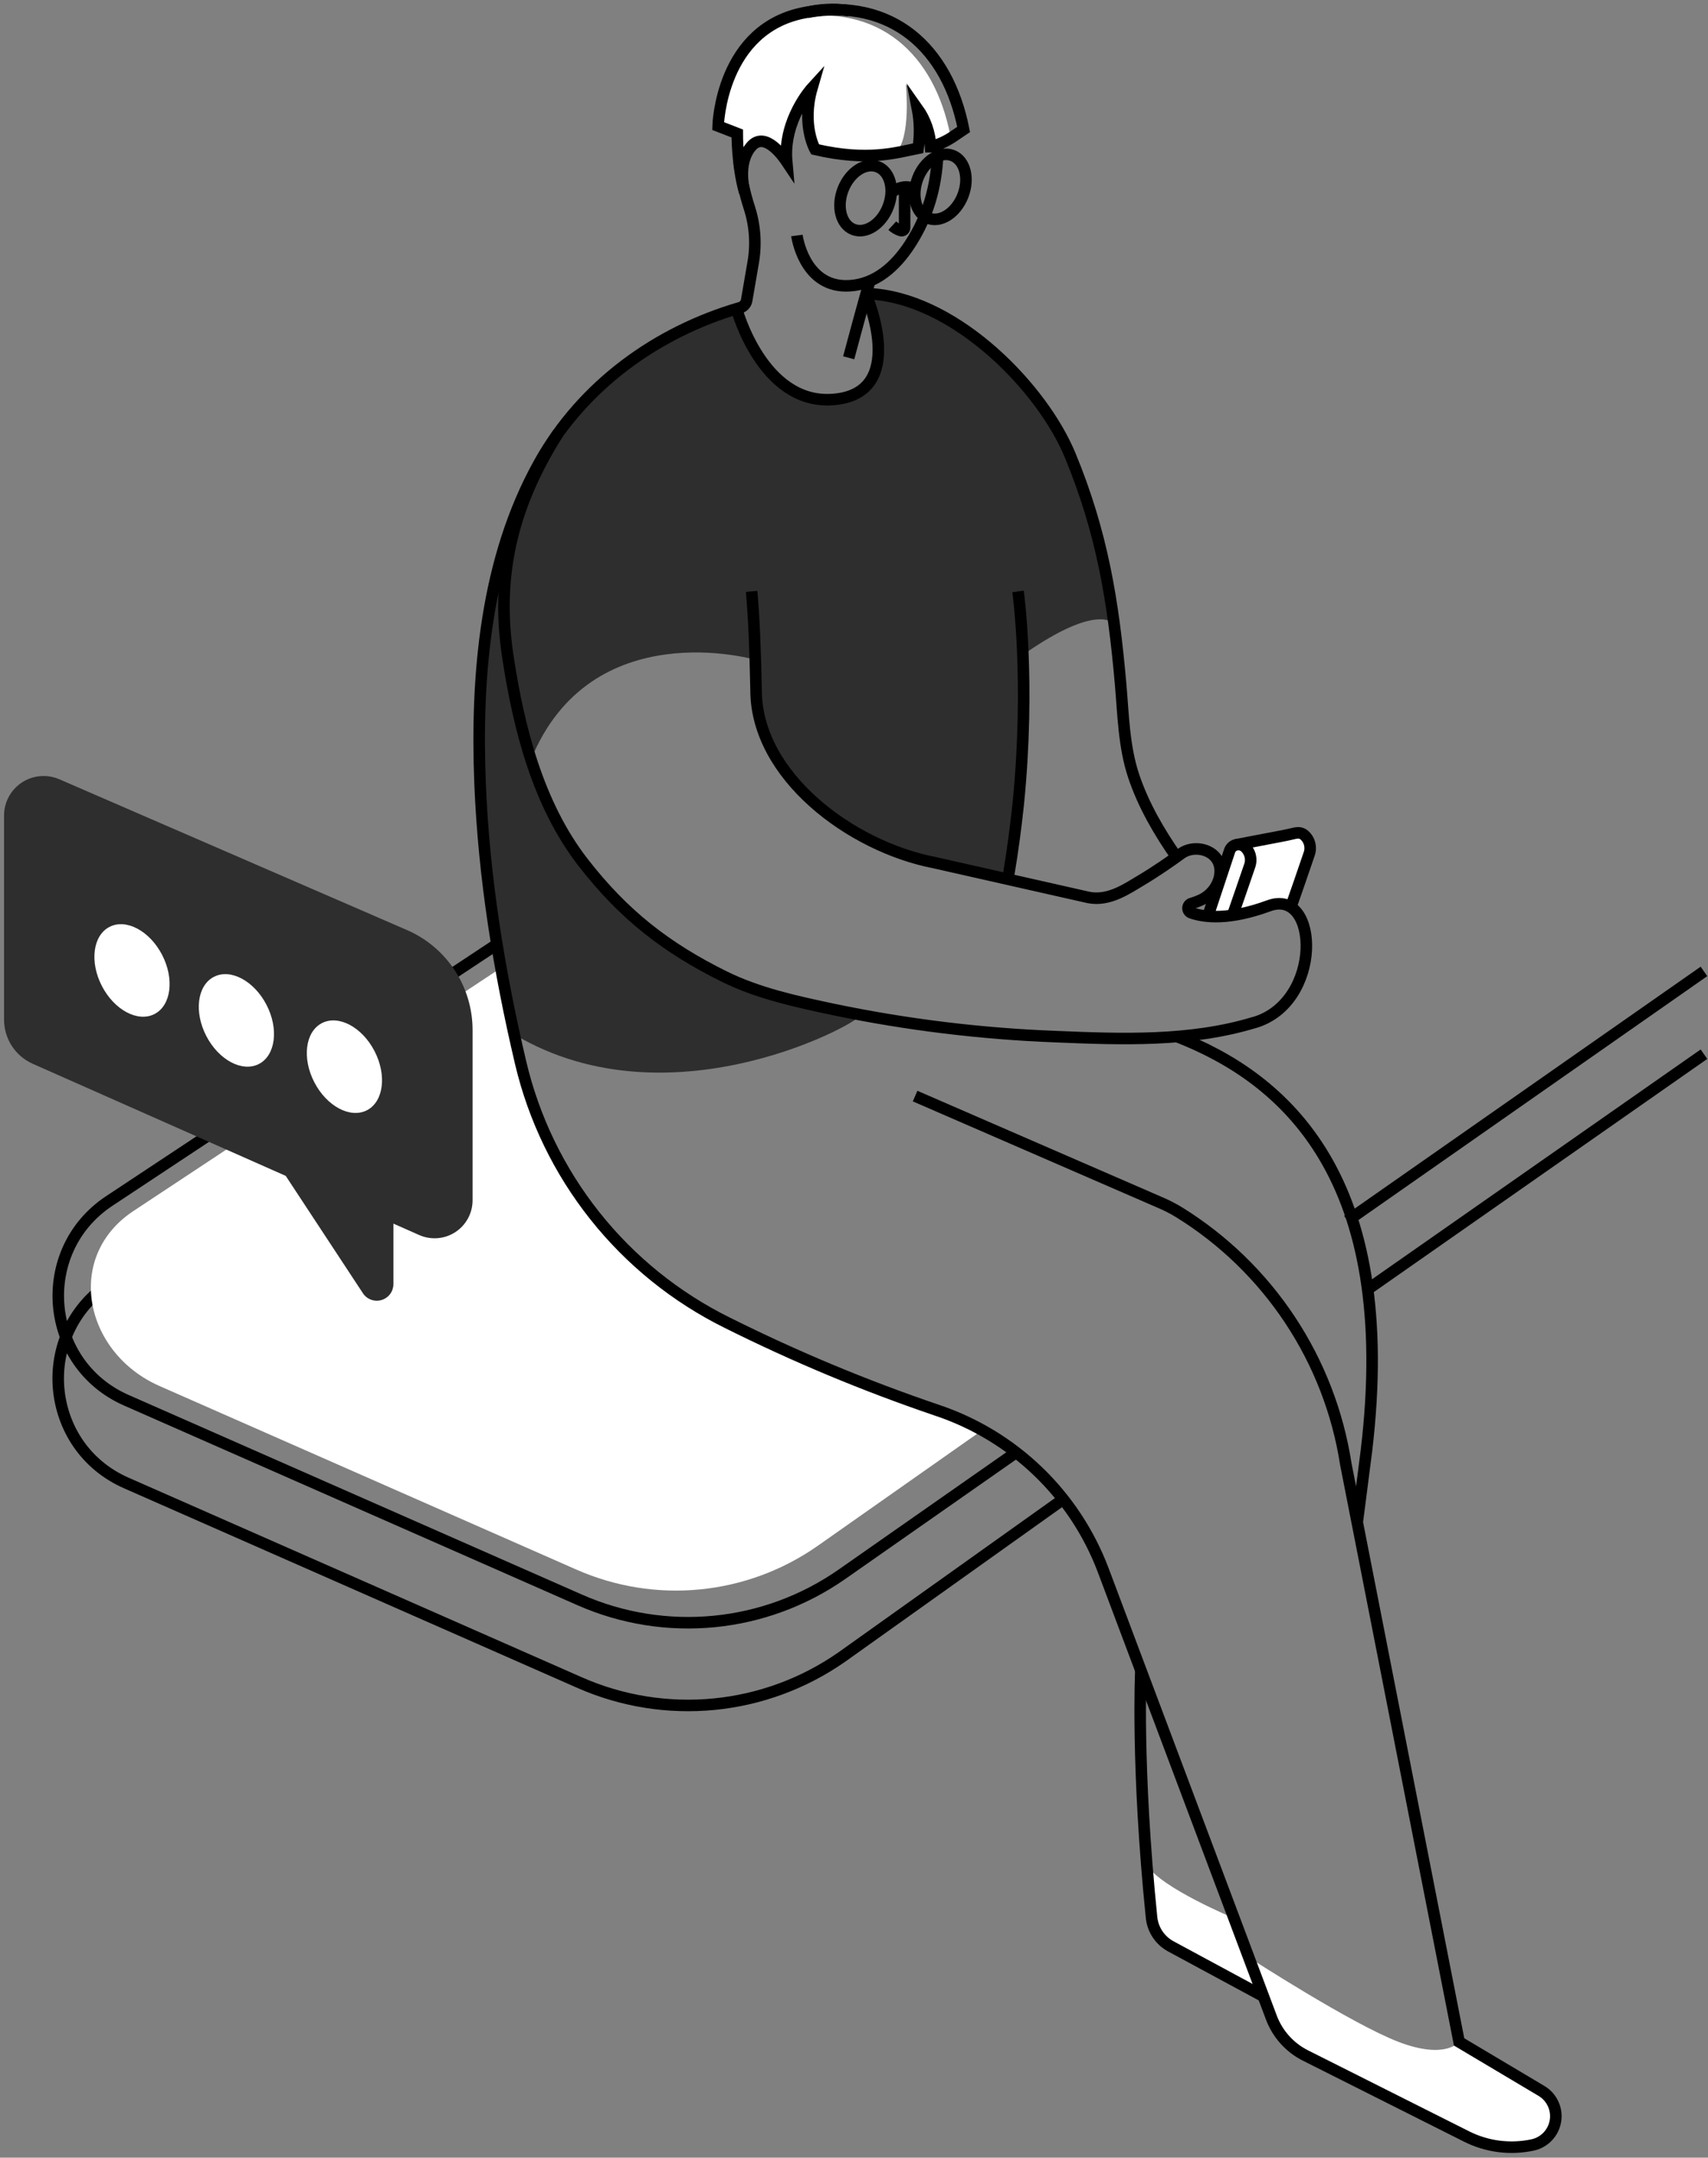 <svg width="297" height="375" viewBox="0 0 297 375" fill="none" xmlns="http://www.w3.org/2000/svg">
<rect x="0" y="0" width="297" height="375" fill="#808080" stroke="none"/>
<path d="M89.415 179.777C117.156 196.297 150.998 176.833 149.408 176.494C96.965 165.091 92.331 132.006 92.331 132.006C102.801 106.424 131.339 114.66 131.339 114.66C132.165 150.962 175.373 153.007 175.373 153.007C178.148 141.228 177.995 113.726 177.995 113.726C191.092 104.57 193.743 108.456 193.743 108.456C189.613 72.112 172.982 60.395 172.982 60.395C170.21 57.814 157.825 52.011 151.464 51.26L151.237 52.268C151.237 52.268 157.668 68.325 145.344 69.382C134.973 70.291 129.08 57.525 127.473 53.474C113.989 57.653 101.12 67.008 92.558 82.743C72.305 119.971 89.415 179.777 89.415 179.777Z" fill="#2E2E2E"/>
<path d="M86.418 164.112L19.012 208.716C5.94 217.364 7.621 237.048 21.956 243.354L100.84 278.071C108.176 281.299 116.219 282.584 124.195 281.804C132.172 281.024 139.814 278.203 146.385 273.615L176.679 252.436" stroke="black" stroke-width="2.006" stroke-miterlimit="10"/>
<path d="M86.417 178.496L88.684 176.993L18.999 223.092C5.928 231.74 7.608 251.424 21.944 257.73L100.827 292.447C108.163 295.674 116.206 296.96 124.183 296.18C132.159 295.399 139.801 292.579 146.372 287.991L184.889 260.559" stroke="black" stroke-width="2.006" stroke-miterlimit="10"/>
<path d="M27.759 240.893L100.261 272.805C107.004 275.77 114.395 276.952 121.726 276.234C129.057 275.516 136.08 272.925 142.119 268.708L169.901 249.19C166.076 246.258 161.79 243.983 157.218 242.458C145.766 238.568 134.589 233.908 123.765 228.511C115.548 224.446 108.331 218.617 102.628 211.44C96.925 204.262 92.878 195.914 90.775 186.992C89.321 180.818 88.045 174.573 87 168.295L23.191 210.475C11.181 218.421 14.589 235.102 27.759 240.893Z" fill="white"/>
<path d="M214.579 333.38C214.579 333.38 201.867 328.11 199.43 324.137C199.43 324.137 198.972 333.157 201.351 336.238C203.73 339.319 217.945 347.463 218.709 346.443C219.473 345.423 214.579 333.38 214.579 333.38Z" fill="white"/>
<path d="M253.711 354.873C253.711 354.873 251.398 358.012 243.192 354.873C234.986 351.734 217.132 340.174 217.132 340.174C217.132 340.174 222.112 353.547 223.917 355.018C225.722 356.488 259.819 373.19 259.819 373.19C259.819 373.19 275.063 375.358 269.318 364.517L253.711 354.873Z" fill="white"/>
<path d="M204.638 180.14C223.43 187.454 243.316 204.639 237.595 252.229L236.005 264.595" stroke="black" stroke-width="2.006" stroke-miterlimit="10"/>
<path d="M204.667 149.062C201.594 144.675 198.819 139.934 197.117 134.83C195.416 129.725 195.329 124.195 194.854 118.826C193.59 104.429 191.633 92.522 186.078 79.112C181.266 67.506 166.733 52.556 152.274 51.139L150.973 51.028" stroke="black" stroke-width="2.006" stroke-miterlimit="10"/>
<path d="M168.323 179.087C168.394 178.884 168.464 178.694 168.538 178.496" stroke="black" stroke-width="2.006" stroke-miterlimit="10"/>
<path d="M175.374 152.114C176.084 147.938 176.613 143.891 177.026 140.05C177.024 139.978 177.033 139.905 177.05 139.835C179.215 118.388 177.026 102.785 177.026 102.785" stroke="black" stroke-width="2.006" stroke-miterlimit="10"/>
<path d="M124.859 21.945L128.163 23.234C128.163 23.337 128.163 24.626 128.304 26.431C128.457 28.586 128.8 30.724 129.328 32.82C129.035 31.391 128.609 27.996 130.476 25.634C130.505 25.585 130.538 25.539 130.575 25.497C131.814 24.006 133.342 24.597 134.569 25.621C135.416 26.338 136.156 27.172 136.766 28.099C136.552 25.34 137.047 22.572 138.203 20.058C138.957 18.343 139.958 16.747 141.173 15.321C139.302 21.764 141.701 25.98 141.701 25.98C148.041 27.471 152.439 27.153 155.719 26.588C158.482 24.011 157.523 14.73 157.523 14.73C160.303 17.002 159.634 25.791 159.634 25.791C159.989 23.497 159.945 21.16 159.506 18.881C160.886 20.833 161.684 23.138 161.806 25.526L161.856 25.501C162.047 25.452 162.236 25.393 162.422 25.324C162.762 25.145 163.092 24.946 163.409 24.729L165.238 23.49C162.475 9.394 152.815 0.531 137.889 3.133C136.915 3.301 135.956 3.55 135.023 3.877C125.19 9.002 124.859 21.945 124.859 21.945Z" fill="white"/>
<path d="M210.037 159.225L213.8 147.901C213.883 147.637 214.032 147.399 214.233 147.209C214.434 147.019 214.68 146.883 214.948 146.815C214.981 146.815 215.018 146.815 215.055 146.79C215.092 146.765 215.101 146.79 215.125 146.79C215.212 146.784 215.299 146.784 215.386 146.79C215.803 146.792 216.204 146.951 216.509 147.236C216.815 147.518 217.058 147.861 217.226 148.242C217.392 148.622 217.479 149.034 217.479 149.45C217.479 149.775 217.427 150.099 217.327 150.408C216.501 152.799 215.03 157.115 214.332 159.081" fill="white"/>
<path d="M210.887 159.226L214.943 146.816C214.976 146.816 215.013 146.816 215.05 146.791C215.087 146.766 215.095 146.791 215.12 146.791L217.247 146.378C218.383 146.167 219.519 145.94 220.654 145.729C222.017 145.457 223.389 145.23 224.747 144.903C225.068 144.813 225.398 144.757 225.73 144.738C226.149 144.737 226.552 144.899 226.854 145.188C227.162 145.47 227.407 145.814 227.575 146.197C227.742 146.579 227.827 146.993 227.824 147.41C227.826 147.732 227.775 148.052 227.671 148.356C226.759 151.032 225.02 156.096 224.466 157.632L210.887 159.226Z" fill="white"/>
<path d="M130.699 102.781C131.112 107.377 131.327 112.941 131.471 119.933C131.471 134.801 147.909 147.112 162.517 149.929L189.304 155.979C192.843 156.665 195.978 154.455 198.439 152.989C200.971 151.482 203.565 149.685 205.39 148.351C208.017 146.431 213.076 147.975 212.039 152.556C211.816 153.427 211.394 154.234 210.808 154.915C210.221 155.596 209.485 156.133 208.657 156.483C208.191 156.693 207.71 156.869 207.22 157.012C207.037 157.058 206.874 157.163 206.757 157.31C206.64 157.458 206.575 157.64 206.572 157.828C206.57 158.017 206.629 158.201 206.742 158.352C206.854 158.503 207.014 158.613 207.195 158.664C209.516 159.465 213.766 159.94 220.621 157.425C229.406 154.191 230.087 174.238 218.077 177.728H218.032C206.968 181.073 195.061 180.644 183.625 180.165C170.639 179.673 157.717 178.096 144.993 175.452C138.521 174.081 131.872 172.656 125.949 169.728C115.748 164.685 108.397 158.903 101.405 149.904C93.558 139.814 90.209 126.578 88.317 114.167C86.153 99.968 89.143 87.979 96.754 75.758L97.035 75.312" stroke="black" stroke-width="2.006" stroke-miterlimit="10"/>
<path d="M210.037 159.225L213.8 147.901C213.883 147.637 214.032 147.399 214.233 147.209C214.434 147.019 214.68 146.883 214.948 146.815C214.981 146.815 215.018 146.815 215.055 146.79C215.092 146.765 215.101 146.79 215.125 146.79C215.212 146.784 215.299 146.784 215.386 146.79C215.803 146.792 216.204 146.951 216.509 147.236C216.815 147.518 217.058 147.861 217.226 148.242C217.392 148.622 217.479 149.034 217.479 149.45C217.479 149.775 217.427 150.099 217.327 150.408C216.501 152.799 215.03 157.115 214.332 159.081" stroke="black" stroke-width="2.006" stroke-miterlimit="10"/>
<path d="M214.943 146.816C214.976 146.816 215.013 146.816 215.05 146.791C215.087 146.766 215.095 146.791 215.12 146.791L217.247 146.378C218.383 146.167 219.519 145.94 220.654 145.729C222.017 145.457 223.389 145.23 224.747 144.903C225.068 144.813 225.398 144.757 225.73 144.738C226.149 144.737 226.552 144.899 226.854 145.188C227.162 145.47 227.407 145.814 227.575 146.197C227.742 146.579 227.827 146.993 227.824 147.41C227.826 147.732 227.775 148.052 227.671 148.356C226.759 151.032 225.02 156.096 224.466 157.632" stroke="black" stroke-width="2.006" stroke-miterlimit="10"/>
<path d="M163.091 25.12C163.091 30.489 162.046 35.623 159.469 40.364C157.404 44.172 154.372 48.008 150.036 49.268C149.075 49.545 148.079 49.684 147.079 49.681C139.719 49.648 138.571 40.929 138.571 40.929" stroke="black" stroke-width="2.006" stroke-miterlimit="10"/>
<path d="M128.551 28.235V28.26C128.892 30.924 129.478 33.551 130.302 36.107C131.286 39.156 131.519 42.398 130.98 45.556L129.836 52.21C129.784 52.506 129.649 52.782 129.447 53.006C129.246 53.229 128.985 53.391 128.696 53.474C114.175 57.69 101.285 66.995 93.785 80.43C84.43 97.206 82.725 117.41 83.481 136.243C84.145 152.569 86.784 168.8 90.53 184.688C92.82 194.398 97.226 203.483 103.433 211.294C109.639 219.106 117.494 225.45 126.437 229.874C138.204 235.75 150.356 240.821 162.81 245.052C169.402 247.235 175.425 250.86 180.441 255.663C185.457 260.466 189.339 266.326 191.806 272.818L221.071 350.635C222.147 353.508 224.268 355.868 227.01 357.243L255.053 371.331C258.594 373.103 262.634 373.616 266.506 372.785C267.509 372.568 268.425 372.054 269.132 371.31C269.84 370.565 270.307 369.625 270.473 368.612C270.639 367.598 270.496 366.559 270.062 365.628C269.628 364.697 268.924 363.918 268.042 363.393L253.719 354.873L234.023 254.464C232.637 245.506 229.327 236.955 224.322 229.398C219.317 221.84 212.734 215.457 205.026 210.686C203.999 210.06 202.928 209.508 201.821 209.034L159.126 190.495" stroke="black" stroke-width="2.006" stroke-miterlimit="10"/>
<path d="M140.289 2.163C142.571 1.619 144.934 1.498 147.26 1.807C147.355 1.81 147.45 1.818 147.545 1.832" stroke="black" stroke-width="2.006" stroke-miterlimit="10"/>
<path d="M150.631 51.271C150.631 51.271 158.185 68.588 144.676 69.443C132.554 70.219 128.106 53.749 128.106 53.749" stroke="black" stroke-width="2.006" stroke-miterlimit="10"/>
<path d="M129.501 33.45C129.415 33.132 128.114 28.436 130.6 25.479C133.086 22.522 136.456 27.594 136.795 28.102C136.134 20.821 141.193 15.299 141.193 15.299C139.327 21.746 141.73 25.958 141.73 25.958C150.969 28.122 156.053 26.474 159.659 25.764C160.013 23.472 159.968 21.136 159.526 18.859C160.911 20.806 161.709 23.109 161.827 25.496H161.885C163.257 25.131 164.558 24.538 165.734 23.74L167.563 22.501C164.796 8.41 155.14 -0.461 140.215 2.141C125.289 4.743 124.872 21.907 124.872 21.907L128.196 23.199C128.196 23.199 128.167 28.866 129.501 33.45Z" stroke="black" stroke-width="2.006" stroke-miterlimit="10"/>
<path d="M157.301 32.715V39.567C157.3 39.651 157.28 39.733 157.242 39.807C157.204 39.881 157.149 39.945 157.081 39.994C157.014 40.043 156.936 40.075 156.853 40.089C156.771 40.102 156.687 40.096 156.607 40.071C156.068 39.892 155.573 39.603 155.153 39.22" stroke="black" stroke-width="2.006" stroke-miterlimit="10"/>
<path d="M161.397 37.917C159.236 37.075 158.434 33.956 159.605 30.951C160.777 27.946 163.479 26.193 165.64 27.035C167.801 27.878 168.603 30.997 167.432 34.002C166.26 37.007 163.558 38.76 161.397 37.917Z" stroke="black" stroke-width="2.006" stroke-miterlimit="10"/>
<path d="M148.393 39.877C146.231 39.035 145.429 35.916 146.601 32.911C147.772 29.906 150.474 28.153 152.635 28.995C154.797 29.838 155.599 32.957 154.427 35.962C153.256 38.967 150.554 40.72 148.393 39.877Z" stroke="black" stroke-width="2.006" stroke-miterlimit="10"/>
<path d="M159.118 33.071C159.118 33.071 157.838 31.608 155.153 33.322" stroke="black" stroke-width="2.006" stroke-miterlimit="10"/>
<path d="M151.238 48.835C151.238 48.835 150.309 51.982 147.575 62.183" stroke="black" stroke-width="2.006" stroke-miterlimit="10"/>
<path d="M219.688 346.959L203.581 338.265C202.657 337.765 201.871 337.046 201.288 336.173C200.706 335.299 200.346 334.296 200.239 333.251C197.563 306.964 198.381 290.345 198.381 290.345" stroke="black" stroke-width="2.006" stroke-miterlimit="10"/>
<path d="M234.309 212.147L296.296 168.828" stroke="black" stroke-width="2.006" stroke-miterlimit="10"/>
<path d="M237.819 224.084L296.296 183.213" stroke="black" stroke-width="2.006" stroke-miterlimit="10"/>
<path d="M0.703 141.744V177.209C0.703 178.835 1.176 180.426 2.063 181.789C2.95 183.152 4.214 184.228 5.701 184.886L49.685 204.363L63.132 224.799C63.478 225.306 63.977 225.689 64.555 225.894C65.133 226.098 65.762 226.114 66.35 225.938C66.938 225.761 67.454 225.403 67.825 224.914C68.195 224.425 68.4 223.83 68.41 223.217V212.661L72.921 214.655C73.924 215.094 75.02 215.277 76.111 215.187C77.202 215.097 78.254 214.737 79.172 214.14C80.089 213.543 80.844 212.727 81.369 211.766C81.893 210.805 82.17 209.728 82.176 208.634V179.018C82.175 175.324 81.095 171.71 79.067 168.623C77.04 165.535 74.154 163.107 70.765 161.639L10.318 135.434C9.271 134.98 8.128 134.792 6.992 134.89C5.855 134.988 4.76 135.366 3.807 135.993C2.853 136.619 2.07 137.472 1.528 138.476C0.986 139.48 0.703 140.603 0.703 141.744Z" fill="#2E2E2E"/>
<path d="M54.658 188.097C52.492 183.918 53.078 179.315 55.968 177.817C58.858 176.319 62.957 178.493 65.123 182.673C67.289 186.853 66.703 191.455 63.814 192.953C60.924 194.451 56.825 192.277 54.658 188.097Z" fill="white"/>
<path d="M35.874 180.057C33.708 175.877 34.294 171.274 37.184 169.776C40.073 168.278 44.172 170.452 46.339 174.632C48.505 178.812 47.919 183.414 45.029 184.912C42.139 186.41 38.041 184.236 35.874 180.057Z" fill="white"/>
<path d="M17.722 171.374C15.555 167.194 16.141 162.591 19.031 161.094C21.921 159.596 26.02 161.77 28.186 165.949C30.353 170.129 29.767 174.732 26.877 176.23C23.988 177.727 19.889 175.553 17.722 171.374Z" fill="white"/>
</svg>
